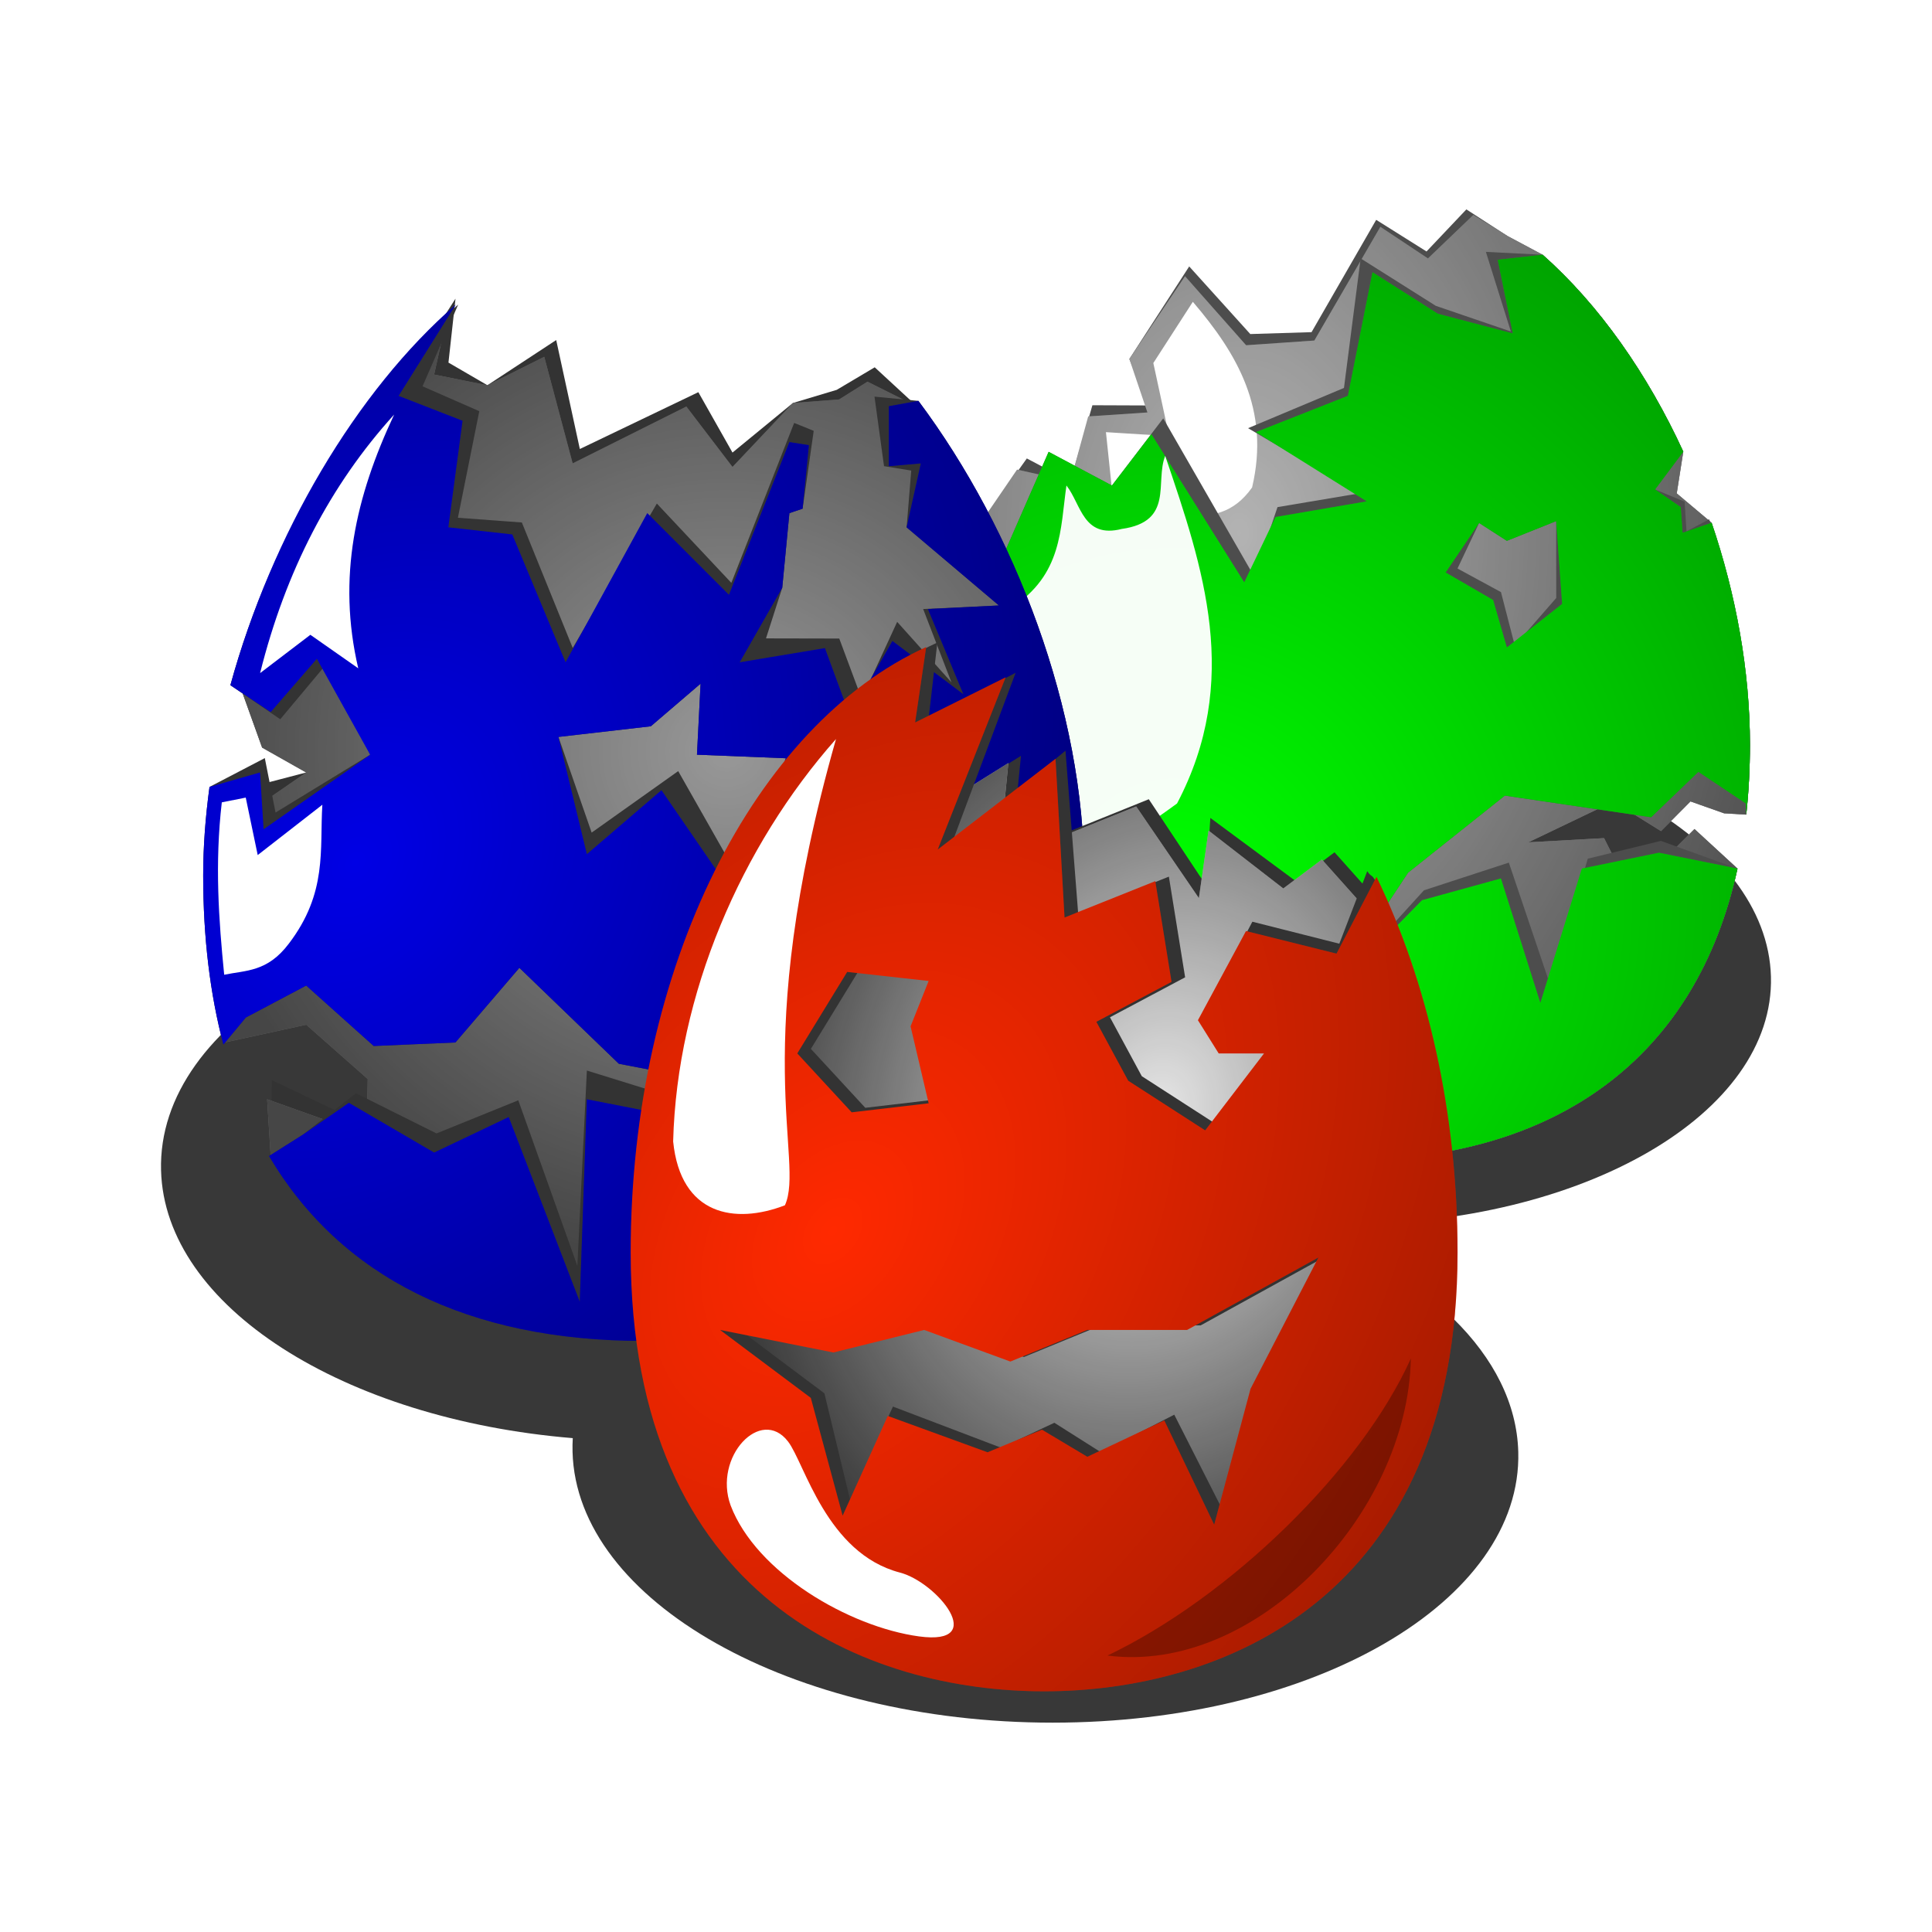 <svg:svg xmlns:dc="http://purl.org/dc/elements/1.1/" xmlns:ns1="http://www.w3.org/1999/xlink" xmlns:ns3="http://web.resource.org/cc/" xmlns:rdf="http://www.w3.org/1999/02/22-rdf-syntax-ns#" xmlns:svg="http://www.w3.org/2000/svg" height="267.618" id="svg2" version="1.0" viewBox="-13.309 -9.619 267.618 267.618" width="267.618">
  <svg:defs id="defs4">
    <svg:radialGradient cx="99.515" cy="100.17" gradientTransform="matrix(1.3 .017 -.016 1.237 -18.689 -26.924)" gradientUnits="userSpaceOnUse" id="radialGradient2199" r="57.437" ns1:href="#linearGradient2227" />
    <svg:radialGradient cx="67.449" cy="116.69" gradientTransform="matrix(1.55 1.062 -1.376 2.009 113.66 -191.95)" gradientUnits="userSpaceOnUse" id="radialGradient2235" r="61.021" ns1:href="#linearGradient2227" />
    <svg:linearGradient id="linearGradient2227">
      <svg:stop id="stop2229" offset="0" stop-opacity="0" />
      <svg:stop id="stop2231" offset="1" stop-opacity=".536" />
    </svg:linearGradient>
    <svg:radialGradient cx="83" cy="73.416" gradientTransform="matrix(1.369 .012 -.017 1.937 -29.362 -73.581)" gradientUnits="userSpaceOnUse" id="radialGradient2244" r="67.812" ns1:href="#linearGradient2227" />
    <svg:radialGradient cx="72" cy="127.51" gradientTransform="matrix(2.652 -.073 .077 2.786 -128.71 -219.06)" gradientUnits="userSpaceOnUse" id="radialGradient2240" r="67.812" ns1:href="#linearGradient2227" />
    <svg:radialGradient cx="93.631" cy="94.004" gradientTransform="matrix(2.273 .753 -.939 2.834 -40.622 -268.34)" gradientUnits="userSpaceOnUse" id="radialGradient2203" r="50.588" ns1:href="#linearGradient2185" />
    <svg:radialGradient cx="91.523" cy="135.73" gradientTransform="matrix(3.974 2.862 -4.11 5.706 208.04 -941.87)" gradientUnits="userSpaceOnUse" id="radialGradient7499" r="57.234" ns1:href="#linearGradient2185" />
    <svg:filter height="1.242" id="filter6396" width="1.257" x="-.128" y="-.121">
      <svg:feGaussianBlur id="feGaussianBlur6398" stdDeviation="1.68" />
    </svg:filter>
    <svg:linearGradient id="linearGradient2185">
      <svg:stop id="stop2187" offset="0" stop-opacity="0" />
      <svg:stop id="stop2189" offset="1" />
    </svg:linearGradient>
    <svg:filter height="1.275" id="filter3369" width="1.17" x="-.085" y="-.137">
      <svg:feGaussianBlur id="feGaussianBlur3371" stdDeviation="7.884" />
    </svg:filter>
    <svg:filter height="1.408" id="filter3268" width="1.787" x="-.394" y="-.204">
      <svg:feGaussianBlur id="feGaussianBlur3270" stdDeviation="3.046" />
    </svg:filter>
    <svg:filter height="1.657" id="filter3344" width="2.114" x="-.557" y="-.328">
      <svg:feGaussianBlur id="feGaussianBlur3346" stdDeviation="3.356" />
    </svg:filter>
    <svg:filter height="1.556" id="filter3404" width="1.882" x="-.441" y="-.278">
      <svg:feGaussianBlur id="feGaussianBlur3406" stdDeviation="7.894" />
    </svg:filter>
    <svg:filter height="1.326" id="filter3432" width="1.95" x="-.475" y="-.163">
      <svg:feGaussianBlur id="feGaussianBlur3434" stdDeviation="4.464" />
    </svg:filter>
    <svg:filter height="1.686" id="filter3444" width="1.628" x="-.314" y="-.343">
      <svg:feGaussianBlur id="feGaussianBlur3446" stdDeviation="4.11" />
    </svg:filter>
    <svg:filter height="1.941" id="filter3224" width="2.329" x="-.665" y="-.47">
      <svg:feGaussianBlur id="feGaussianBlur3226" stdDeviation="7.034" />
    </svg:filter>
  </svg:defs>
  <svg:g id="layer1">
    <svg:path d="m171.09 91.312c-31.08 0-56.31 13.528-58.87 30.878-10.94-4.52-24.316-7.19-38.72-7.19-36.156 0-65.052 16.8-64.5 37.5 0.503 18.86 25.29 34.46 57.031 37.09-0.038 0.63-0.048 1.27-0.031 1.91 0.552 20.7 30.344 37.5 66.5 37.5 36.16 0 65.05-16.8 64.5-37.5-0.36-13.4-12.99-25.15-31.66-31.78 2.49 0.18 5 0.28 7.57 0.28 33.12 0 59.6-15.38 59.09-34.34-0.51-18.97-27.79-34.347-60.91-34.348z" fill-opacity=".779" filter="url(#filter3369)" id="path2353" />
    <svg:g id="g2235" transform="matrix(.825 0 0 .825 89.82 6.745)">
      <svg:path d="m134 22.938l-5.87-3.136-6.93-4.48-6.69 7.064-8.45-5.31-10.854 18.857-10.286 0.319-10.256-11.353-10.047 15.541 3.267 7.802-9.472-0.037-3.702 12.8-7.308-3.869-8.121 11.364c-3.907 11.945-6.093 24.546-6.093 36.66 0 44.69 24.198 69.84 67.812 69.84 35.44 0 58.85-17.42 65.72-49l-7.22-6.64-10.62 10.62-4.56-9.09-12.72 0.7 14.29-6.85 7.99 4.96 4.95-4.98 5.65 2 3.71 0.22c0.41-3.76 0.62-7.69 0.62-11.78 0-12.309-2.31-25.113-6.43-37.222l-5.86-4.931 1.1-7.007c-5.99-13.032-14.1-24.646-23.62-33.062z" fill="#4d4d4d" id="path2248" />
      <svg:path d="m134 22.938l-5.87-3.136-5.76-3.542-7.62 7.299-7.99-5.311-11.085 19.092-11.458 0.788-10.256-11.587-9.344 13.899 3.032 8.975-9.941 0.666-2.998 10.924-8.949-1.993-6.48 9.488c-3.907 11.945-6.093 24.546-6.093 36.66 0 44.69 24.198 69.84 67.812 69.84 35.44 0 58.85-17.42 65.72-49l-7.22-6.64-10.62 10.62-4.56-9.09-12.72 0.7 14.29-6.85 7.99 4.96 4.95-4.98 5.65 2 3.71 0.22c0.41-3.76 0.62-7.69 0.62-11.78 0-12.309-2.31-25.113-6.43-37.222l-5.86-4.931 1.1-7.007c-5.99-13.032-14.1-24.646-23.62-33.062z" fill="#b3b3b3" id="path2236" />
      <svg:path d="m134 22.938l-5.87-3.136-5.76-3.542-7.62 7.299-7.99-5.311-11.085 19.092-11.458 0.788-10.256-11.587-9.344 13.899 3.032 8.975-9.941 0.666-2.998 10.924-8.949-1.993-6.48 9.488c-3.907 11.945-6.093 24.546-6.093 36.66 0 44.69 24.198 69.84 67.812 69.84 35.44 0 58.85-17.42 65.72-49l-7.22-6.64-10.62 10.62-4.56-9.09-12.72 0.7 14.29-6.85 7.99 4.96 4.95-4.98 5.65 2 3.71 0.22c0.41-3.76 0.62-7.69 0.62-11.78 0-12.309-2.31-25.113-6.43-37.222l-5.86-4.931 1.1-7.007c-5.99-13.032-14.1-24.646-23.62-33.062z" fill="url(#radialGradient2244)" id="path2242" />
      <svg:path d="m75.275 30.839l-6.633 10.28 2.653 12.27-10.611-0.664 1.326 12.601c7.784-0.875 17.016 5.491 23.213-3.316 3.081-13.055-2.526-22.491-9.948-31.171z" fill="#fff" fill-rule="evenodd" filter="url(#filter3224)" id="path3396" />
      <svg:path d="m134 22.938l-9.52-0.483 4.19 13.37-12.6-4.308-12.62-7.963-2.8 21.745-16.101 6.757 18.591 10.961-13.652 2.294-3.924 11.632-15.262-26.533-8.614 11.278-10.626-5.657-9.281 21.219-2.5-8.75c-3.907 11.945-6.093 24.546-6.093 36.66 0 44.69 24.198 69.84 67.812 69.84 35.44 0 58.85-17.42 65.72-49l-12.86-4.65-12.27 2.99-6.31 21.24-6.95-20.58-14.25 4.65-16.924 18.57 14.254-21.53 16.25-12.94 24.56 3.63 7.94-7.63 7.96 5.31 0.07 1.88c0.41-3.76 0.62-7.69 0.62-11.78 0-12.309-2.73-25.694-6.85-37.803l-3.8 2.019-0.31-4.975-4.97-2.057 4.74-6.344c-5.99-13.032-14.1-24.646-23.62-33.062zm2.28 44.718l0.01 12.912-6.96 7.975-2.32-8.963-7.3-3.962 3.63-7.649 4.66 3 8.28-3.313z" fill="#4d4d4d" id="path2246" />
      <svg:path d="m134 22.938l-7.53 0.843 2.53 12.375-12.59-3.312-10.97-6.969-4.13 20.75-15.435 6.094 18.595 11.625-15.314 2.625-5.25 10.969-15.594-24.876-6.624 8.626-10.626-5.657-9.281 21.219-2.5-8.75c-3.907 11.945-6.093 24.546-6.093 36.66 0 44.69 24.198 69.84 67.812 69.84 35.44 0 58.85-17.42 65.72-49l-13.19-2.66-12.94 2.66-6.97 22.56-6.62-20.9-13.25 3.65-16.594 16.91 14.254-21.53 16.25-12.94 24.56 3.63 7.94-7.63 7.96 5.31 0.07 1.88c0.41-3.76 0.62-7.69 0.62-11.78 0-12.309-2.31-25.113-6.43-37.222l-4.88 1.687-0.31-4.313-4.31-2.968 4.74-6.344c-5.99-13.032-14.1-24.646-23.62-33.062zm2.28 44.718l1 13.906-9.28 7.313-2.31-7.969-7.97-4.625 5.62-8.312 4.66 3 8.28-3.313z" fill="#0f0" id="path2201" />
      <svg:path d="m134 22.938l-7.53 0.843 2.53 12.375-12.59-3.312-10.97-6.969-4.13 20.75-15.435 6.094 18.595 11.625-15.314 2.625-5.25 10.969-15.594-24.876-6.624 8.626-10.626-5.657-9.281 21.219-2.5-8.75c-3.907 11.945-6.093 24.546-6.093 36.66 0 44.69 24.198 69.84 67.812 69.84 35.44 0 58.85-17.42 65.72-49l-13.19-2.66-12.94 2.66-6.97 22.56-6.62-20.9-13.25 3.65-16.594 16.91 14.254-21.53 16.25-12.94 24.56 3.63 7.94-7.63 7.96 5.31 0.07 1.88c0.41-3.76 0.62-7.69 0.62-11.78 0-12.309-2.31-25.113-6.43-37.222l-4.88 1.687-0.31-4.313-4.31-2.968 4.74-6.344c-5.99-13.032-14.1-24.646-23.62-33.062zm2.28 44.718l1 13.906-9.28 7.313-2.31-7.969-7.97-4.625 5.62-8.312 4.66 3 8.28-3.313z" fill="url(#radialGradient2240)" id="path2238" />
      <svg:path d="m38.798 77.264c-3.035 12.578-4.764 25.346-1.658 38.796 11.091 12.72 19.086 11.04 35.482-0.99 10.838-20.607 4.437-39.487-1.99-58.365-1.747 4.394 1.541 11.026-7.295 12.269-6.5 1.655-6.803-4.129-9.285-7.295-1.056 7.306-0.632 14.941-9.285 20.559l-5.969-4.974z" fill="#fff" fill-opacity=".961" fill-rule="evenodd" filter="url(#filter3404)" id="path2250" />
    </svg:g>
    <svg:g id="g2191" transform="translate(-21.715 -4.257)">
      <svg:path d="m71.501 36.007l-13.298 20.85-16.732 32.3 3.246 9.036 6.105 3.447-8.993 2.35-2.326 35.05 11.319-2.46 8.52 7.52-0.154 6.41-13.116-6.25-0.171 10.53 22.145 11.81 17.223 9.84 47.731-9.35 5.42-50.2 11.31-12.79-14.27-53.149-5.89-5.434-5.26 3.124-6.07 1.818-8.37 6.869-4.73-8.366-16.415 7.873-3.274-15.094-9.532 6.258-5.392-3.135 0.974-8.857z" fill="#333" fill-rule="evenodd" id="path4286" />
      <svg:path d="m70.506 37.665l-12.303 19.192-16.732 32.3 3.246 9.036 6.105 3.447-9.656 6.66-1.663 30.74 11.319-2.46 8.52 7.52-0.154 7.73-13.779-4.92 0.492 7.88 22.145 11.81 17.223 9.84 47.731-9.35 5.42-50.2 15.96-14.12-7.56-28.137-11.36-23.682-6.89-3.444-3.93 2.46-6.4 0.492-8.37 8.858-6.39-8.366-15.75 7.874-3.937-14.763-7.874 3.937-7.381-1.477 1.968-8.857z" fill="#989898" fill-rule="evenodd" id="path2177" />
      <svg:path d="m70.506 37.665l-12.303 19.192-16.732 32.3 3.246 9.036 6.105 3.447-9.656 6.66-1.663 30.74 11.319-2.46 8.52 7.52-0.154 7.73-13.779-4.92 0.492 7.88 22.145 11.81 17.223 9.84 47.731-9.35 5.42-50.2 15.96-14.12-7.56-28.137-11.36-23.682-6.89-3.444-3.93 2.46-6.4 0.492-8.37 8.858-6.39-8.366-15.75 7.874-3.937-14.763-7.874 3.937-7.381-1.477 1.968-8.857z" fill="url(#radialGradient2199)" fill-rule="evenodd" id="path2197" />
      <svg:path d="m71.868 36.834c-13.754 11.946-25.813 31.804-31.549 52.717l6.908 4.716 6.729-8.045 5.724 12.956-13.105 8.012-1.487-7.541-7.661 3.991c-0.56 4.13-0.876 8.23-0.876 12.27 0 8.62 0.954 16.44 2.799 23.42l3.106-3.74 8.366-4.43 9.35 8.37 11.318-0.49 8.858-10.34 13.779 13.29 23.133 4.43 3.58 11.3-10.97-8.53-20.172-6.26-1.316 27.06-8.184-22.94-11.329 4.59-11.147-5.56-7.392 5.75-4.66 2.94c9.877 16.73 27.548 25.61 51.902 25.61 39.618 0 61.018-22.91 61.018-64.47 0-22.775-9.54-47.792-22.97-65.743l-6.08-0.588 1.32 9.631 3.77 0.61-0.64 7.863 12.79 10.826-10.5 0.492 3.92 10.153-7.52-8.377-4.91 10.666-3.11-8.355-10.15-0.021 2.25-7.018 0.99-10.334 1.83-0.616 1.54-10.786-2.71-1.093-8.7 22.155-10.32-10.987-11.65 20.005-7.05-17.384-8.857-0.652 2.963-14.764-7.863-3.444 4.935-11.315zm33.582 52.502l-0.5 9.842 12.31 0.492-6.73 16.2-8.18-14.42-11.989 8.52-4.6-13.253 12.795-1.476 6.894-5.905z" fill="#333" id="path4284" />
      <svg:path d="m71.536 36.834c-13.754 11.946-25.481 31.804-31.217 52.717l5.582 3.721 6.397-7.381 7.382 13.287-14.763 10.332-0.492-7.87-6.998 2c-0.56 4.13-0.876 8.23-0.876 12.27 0 8.62 0.954 16.44 2.799 23.42l3.106-3.74 8.366-4.43 9.35 8.37 11.318-0.49 8.858-10.34 13.779 13.29 23.133 4.43 5.9 13.29-13.29-8.86-20.172-3.94-0.984 28.05-9.842-25.59-10.334 4.92-11.811-6.89-6.397 4.43-4.66 2.94c9.877 16.73 27.548 25.61 51.902 25.61 39.618 0 61.018-22.91 61.018-64.47 0-22.775-9.54-47.792-22.97-65.743l-4.09 0.738v8.305l4.43-0.385-1.97 8.858 12.79 10.826-9.84 0.492 4.92 11.811-9.84-7.382-5.91 10.335-3.44-9.35-11.81 1.968 5.9-10.334 0.99-10.334 1.83-0.616 0.87-8.796-2.7-0.431-8.37 21.161-11.316-11.318-11.318 20.668-7.382-17.716-8.858-0.984 1.969-14.763-8.858-3.445 7.919-12.641zm33.914 52.502l-0.5 9.842 12.31 0.492-6.4 20.18-10.83-15.75-10.332 8.86-3.937-16.243 12.795-1.476 6.894-5.905z" fill="#0000e5" id="path2160" />
      <svg:path d="m71.536 36.834c-13.754 11.946-25.481 31.804-31.217 52.717l5.582 3.721 6.397-7.381 7.382 13.287-14.763 10.332-0.492-7.87-6.998 2c-0.56 4.13-0.876 8.23-0.876 12.27 0 8.62 0.954 16.44 2.799 23.42l3.106-3.74 8.366-4.43 9.35 8.37 11.318-0.49 8.858-10.34 13.779 13.29 23.133 4.43 5.9 13.29-13.29-8.86-20.172-3.94-0.984 28.05-9.842-25.59-10.334 4.92-11.811-6.89-6.397 4.43-4.66 2.94c9.877 16.73 27.548 25.61 51.902 25.61 39.618 0 61.018-22.91 61.018-64.47 0-22.775-9.54-47.792-22.97-65.743l-4.09 0.738v8.305l4.43-0.385-1.97 8.858 12.79 10.826-9.84 0.492 4.92 11.811-9.84-7.382-5.91 10.335-3.44-9.35-11.81 1.968 5.9-10.334 0.99-10.334 1.83-0.616 0.87-8.796-2.7-0.431-8.37 21.161-11.316-11.318-11.318 20.668-7.382-17.716-8.858-0.984 1.969-14.763-8.858-3.445 7.919-12.641zm33.914 52.502l-0.5 9.842 12.31 0.492-6.4 20.18-10.83-15.75-10.332 8.86-3.937-16.243 12.795-1.476 6.894-5.905z" fill="url(#radialGradient2235)" id="path2225" />
      <svg:path d="m63.005 52.062c-8.838 9.731-15.038 21.661-18.57 35.814l6.964-5.306 6.632 4.642c-2.938-12.586-0.376-23.769 4.974-35.15z" fill="#fff" fill-rule="evenodd" filter="url(#filter3268)" id="path2168" />
      <svg:path d="m42.446 105.12l-3.316 0.66c-0.984 8.51-0.429 16.24 0.331 23.88 2.985-0.63 5.969-0.35 8.954-4.31 5.374-7.05 4.26-13.02 4.642-19.24l-8.953 6.97-1.658-7.96z" fill="#fff" fill-rule="evenodd" filter="url(#filter3344)" id="path2170" />
    </svg:g>
    <svg:g id="g2315" transform="translate(39.533 52.34)">
      <svg:g id="g4066" transform="matrix(.643 0 0 .643 53.576 47.75)">
        <svg:path d="m25.343 10.387l29.097-18.186-2.078 21.304 29.617-11.951 12.344 18.579 0.913-14.548 18.434 13.636 8.32-6.236 12.99 14.549 4.67 68.587-27.01 70.669-89.376 6.75-41.048-54.04 9.353-68.064 33.774-41.049z" fill="#333" fill-rule="evenodd" id="path2205" />
        <svg:path d="m22.623 11.941l29.098-18.186-2.079 21.304 29.617-11.951 13.51 19.745 2.078-14.549 16.103 12.471 8.32-6.236 12.99 14.549 4.67 68.587-27.01 70.665-89.375 6.76-41.049-54.04 9.353-68.07 33.774-41.049z" fill="#e6e6e6" fill-rule="evenodd" id="path2321" />
        <svg:path d="m22.623 11.941l29.098-18.186-2.079 21.304 29.617-11.951 13.51 19.745 2.078-14.549 16.103 12.471 8.32-6.236 12.99 14.549 4.67 68.587-27.01 70.665-89.375 6.76-41.049-54.04 9.353-68.07 33.774-41.049z" fill="url(#radialGradient2203)" fill-rule="evenodd" id="path2199" />
        <svg:path d="m36.427-32.196c-36.788 16.72-63.134 68.801-63.134 130.42 0 75.106 51.46 94.536 89.038 94.536 37.577 0 83.259-19.04 83.259-94.147 0-27.201-6.66-62.146-14.64-79.138-0.91-1.932-1.03-1.025-1.91-2.432l-6.02 15.632-18.73-4.736-10.094 19.208 5.773 8.187h9.771l-12.689 16.582-16.582-10.698-6.857-12.692 16.193-8.607-3.501-21.688-19.548 7.829-2.725-34.965-24.604 20.328 13.858-37.103-18.721 9.726 1.863-16.242zm-16.5 69.976l17.555 1.945-3.89 9.774 3.89 16.582-16.582 1.945-11.72-12.692 10.747-17.554zm101.53 61.514l-14.63 28.306-7.834 29.27-11.526-22.73-15.803 8.09-10.034-6.35-11.459 5.38-23.312-8.87-9.206 20.2-5.558-23.05-19.548-14.64 24.411 4.87 19.548-4.87 18.576 6.81 16.582-6.81h21.494l28.299-15.606z" fill="#333" id="path2198" />
        <svg:path d="m34.018-31.22c-36.789 16.72-63.654 68.801-63.654 130.42 0 75.1 51.46 94.53 89.038 94.53 37.577 0 89.088-19.43 89.088-94.53 0-30.294-6.49-58.298-17.46-80.916l-8.61 16.533-19.5-4.863-10.354 19.208 4.474 7.149h9.77l-12.688 16.582-16.582-10.698-6.857-12.692 16.193-8.607-3.501-21.689-19.548 7.83-1.945-34.186-25.384 19.549 14.637-37.104-19.5 9.726 2.383-16.242zm-17.02 69.976l17.555 1.945-3.891 9.774 3.891 16.582-16.582 1.945-11.72-12.691 10.747-17.555zm101.53 61.514l-14.63 28.3-7.833 29.28-10.747-22.47-16.582 7.83-9.774-5.84-11.719 4.87-21.494-7.83-9.726 21.49-6.856-25.38-19.549-14.64 24.412 4.86 19.548-4.86 18.576 6.81 16.582-6.81h21.494l28.298-15.61z" fill="#ff2900" id="path1307" />
        <svg:path d="m34.018-31.22c-36.789 16.72-63.654 68.801-63.654 130.42 0 75.1 51.46 94.53 89.038 94.53 37.577 0 89.088-19.43 89.088-94.53 0-30.294-6.49-58.298-17.46-80.916l-8.61 16.533-19.5-4.863-10.354 19.208 4.474 7.149h9.77l-12.688 16.582-16.582-10.698-6.857-12.692 16.193-8.607-3.501-21.689-19.548 7.83-1.945-34.186-25.384 19.549 14.637-37.104-19.5 9.726 2.383-16.242zm-17.02 69.976l17.555 1.945-3.891 9.774 3.891 16.582-16.582 1.945-11.72-12.691 10.747-17.555zm101.53 61.514l-14.63 28.3-7.833 29.28-10.747-22.47-16.582 7.83-9.774-5.84-11.719 4.87-21.494-7.83-9.726 21.49-6.856-25.38-19.549-14.64 24.412 4.86 19.548-4.86 18.576 6.81 16.582-6.81h21.494l28.298-15.61z" fill="url(#radialGradient7499)" id="path3199" opacity=".7" />
        <svg:path d="m91.965 69.416c-13.131 14.818-22.017 35.364-22.549 55.714 1.03 10.25 8.558 11.51 15.475 8.84 2.79-6.21-5.178-21.49 7.074-64.554z" fill="#fff" fill-rule="evenodd" filter="url(#filter3432)" id="path3225" transform="matrix(1.556 0 0 1.556 -128.5 -119.43)" />
        <svg:path d="m77.375 175.53c-2.446-6.7 4.185-13.78 7.958-8.84 2.295 3 5.306 15.47 15.477 18.13 5.13 1.33 12.38 10.16 2.65 8.84-9.726-1.33-22.548-8.84-26.085-18.13z" fill="#fff" fill-rule="evenodd" filter="url(#filter3444)" id="path4252" transform="matrix(1.556 0 0 1.556 -128.5 -119.43)" />
        <svg:path d="m171.55 155.19c-6.96 15.41-25.02 32.99-42 41.12 20.34 2.65 41.56-19.45 42-41.12z" fill-opacity=".287" fill-rule="evenodd" filter="url(#filter6396)" id="path5281" transform="matrix(1.556 0 0 1.556 -128.5 -119.43)" />
      </svg:g>
    </svg:g>
  </svg:g>
</svg:svg>